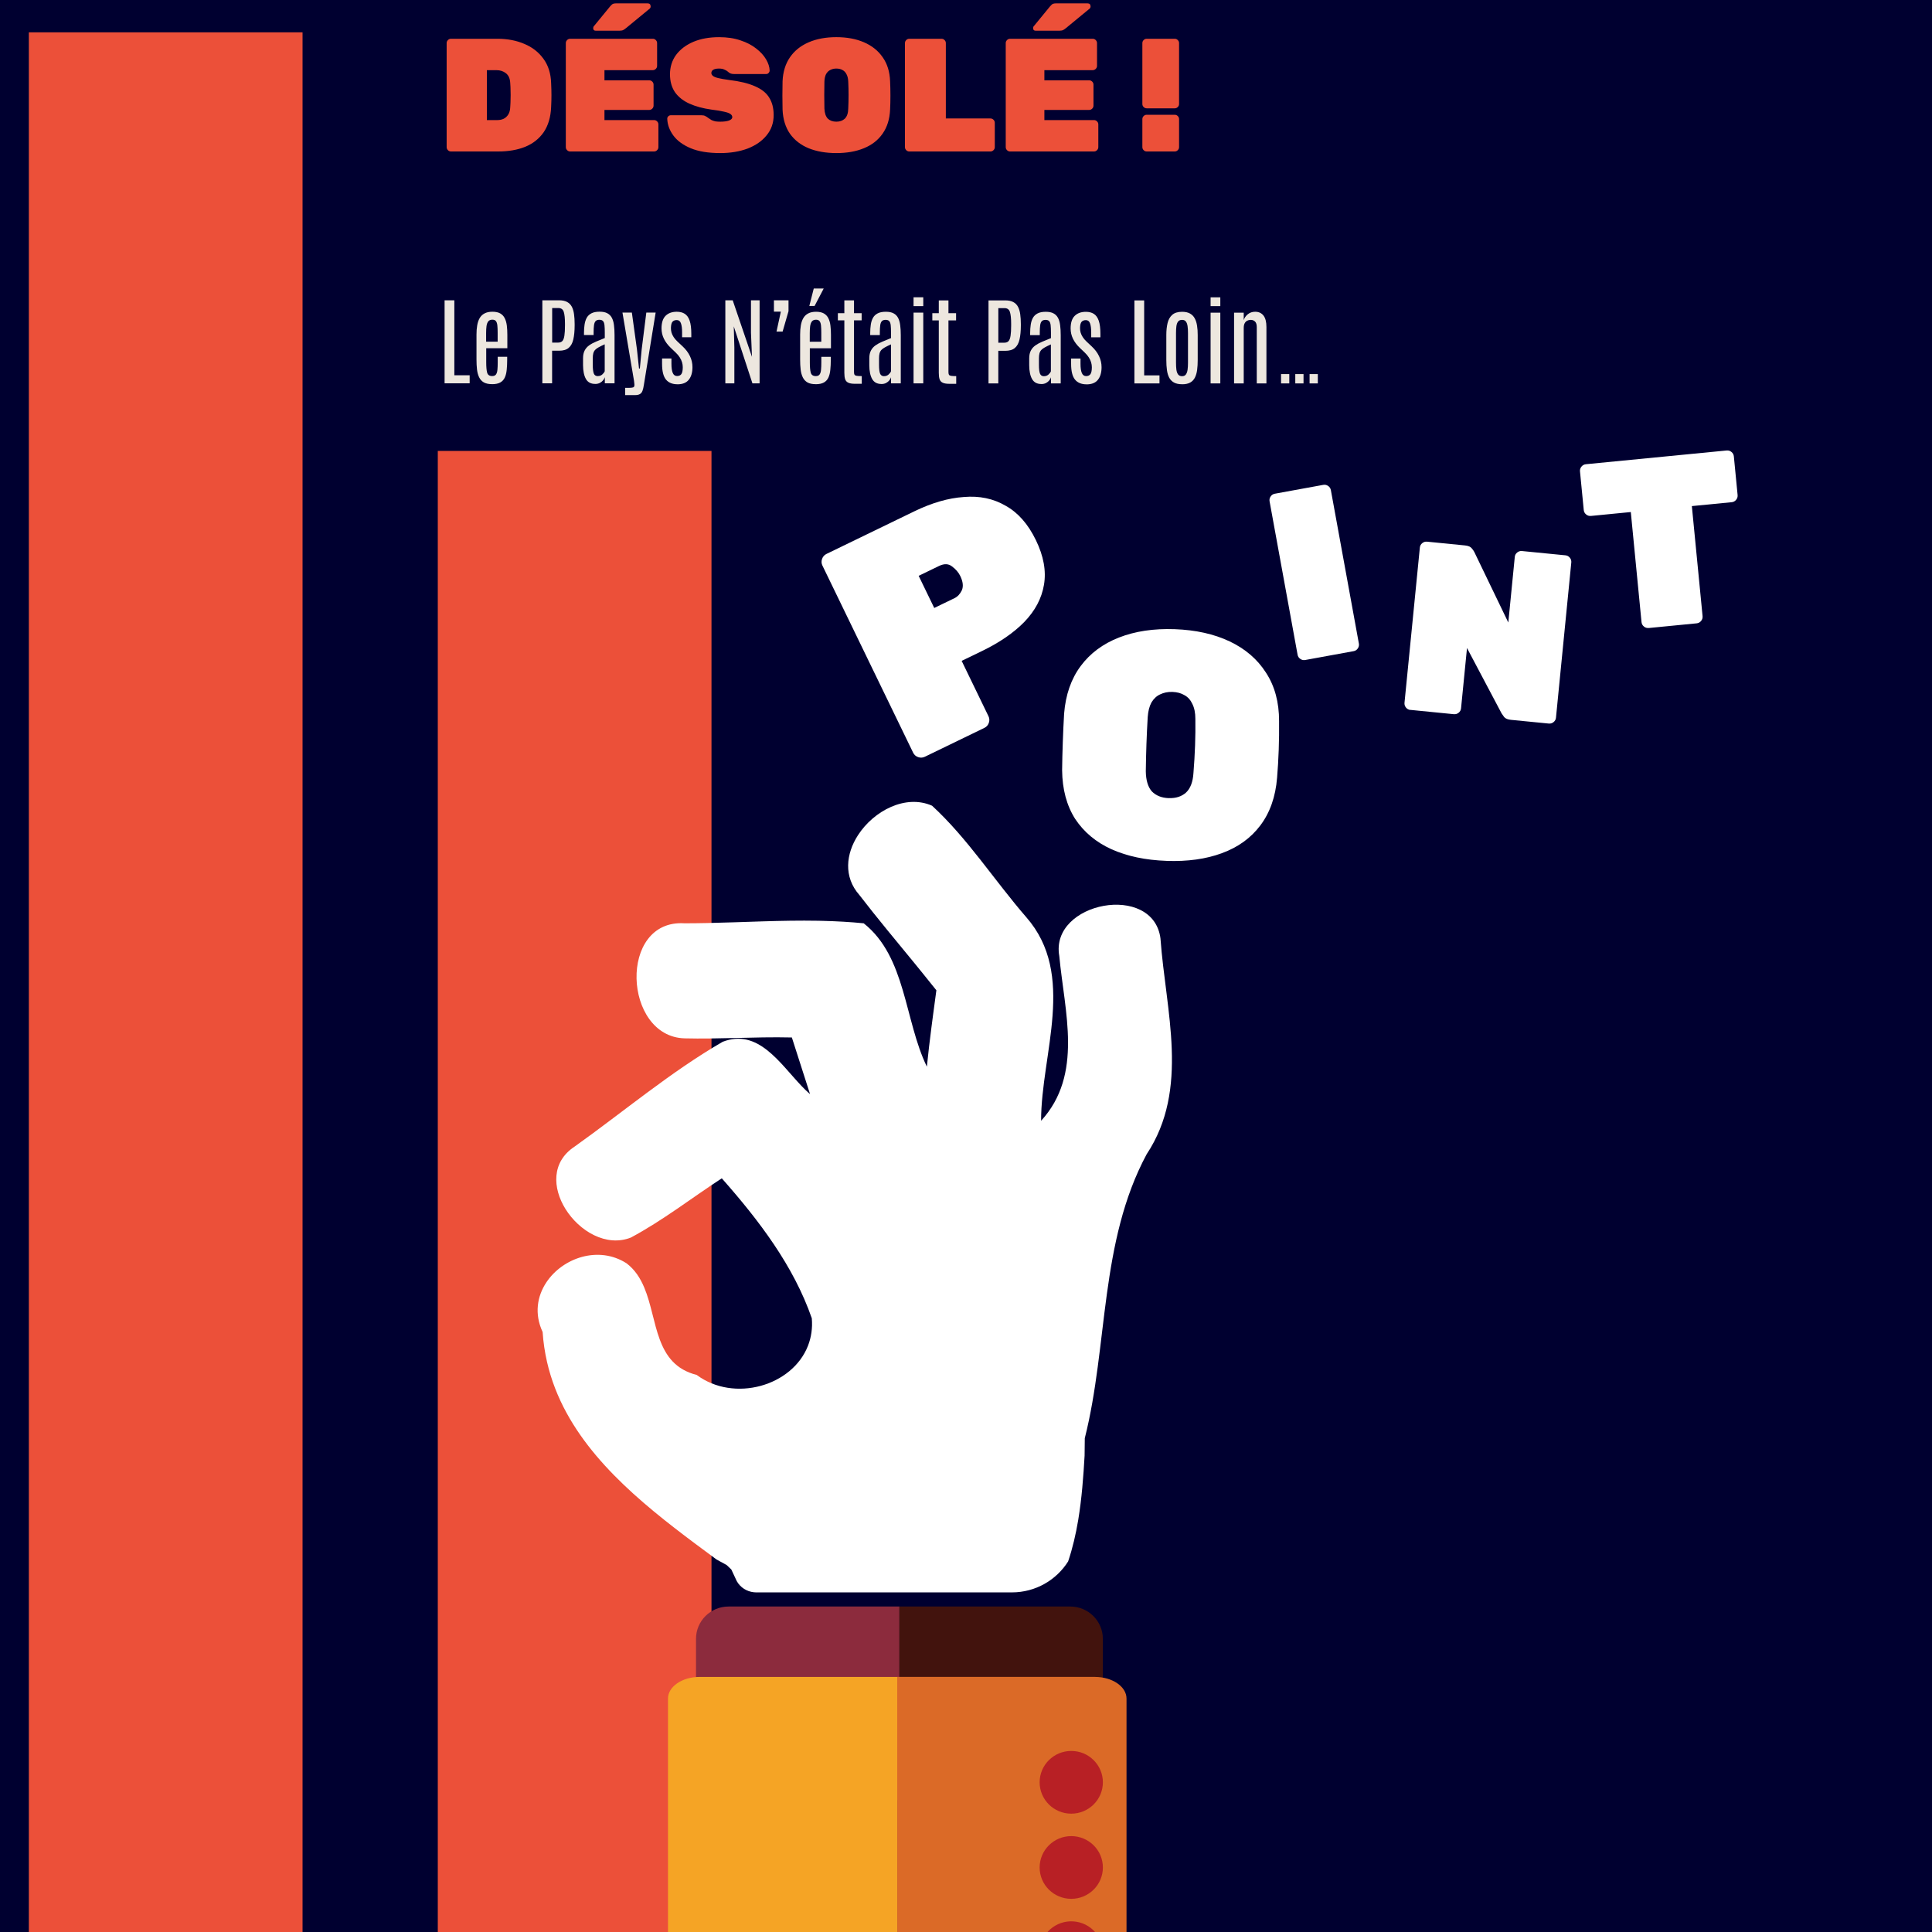 <?xml version="1.0" encoding="UTF-8"?><svg id="Calque_2" xmlns="http://www.w3.org/2000/svg" xmlns:xlink="http://www.w3.org/1999/xlink" viewBox="0 0 600 600"><defs><style>.cls-1{fill:none;}.cls-2{clip-path:url(#clippath);}.cls-3{fill:#000030;}.cls-4{fill:#ede7df;}.cls-5{fill:#fff;}.cls-6{fill:#f5a425;}.cls-7{fill:#ec5039;}.cls-8{fill:#8c2b3d;}.cls-9{fill:#b82025;}.cls-10{fill:#db6a27;}.cls-11{fill:#42130d;}.cls-12{clip-path:url(#clippath-1);}</style><clipPath id="clippath"><rect class="cls-1" width="600" height="600"/></clipPath><clipPath id="clippath-1"><rect class="cls-1" x="166.96" y="249.04" width="197" height="1389"/></clipPath></defs><g id="DESOLE_0_point"><g id="desole"><g class="cls-2"><rect class="cls-3" width="600" height="600"/><rect class="cls-7" x="8.96" y="10.04" width="85" height="685"/><rect class="cls-7" x="135.96" y="140.04" width="85" height="685"/><g class="cls-12"><path class="cls-8" d="m279.33,498.92h-53.07c-5.59,0-10.11,4.49-10.11,10.04v40.05c0,5.54,4.53,10.04,10.11,10.04h53.07v-60.13h0Z"/><path class="cls-11" d="m332.39,498.92h-53.07v60.13h53.07c5.59,0,10.11-4.49,10.11-10.04v-40.05c0-5.54-4.53-10.04-10.11-10.04h0Z"/><path class="cls-10" d="m340.03,520.77h-61.38v1117.26h61.38c5.42,0,9.82-3.01,9.82-6.72V527.5c0-3.71-4.4-6.72-9.82-6.72h0Z"/><path class="cls-6" d="m217.27,520.78c-5.42,0-9.82,3.01-9.82,6.72v1103.82c0,3.71,4.4,6.72,9.82,6.72h61.38V520.78h-61.38Z"/><path class="cls-9" d="m342.51,553.51c0,5.38-4.4,9.74-9.82,9.74s-9.82-4.36-9.82-9.74,4.4-9.74,9.82-9.74,9.82,4.36,9.82,9.74Z"/><path class="cls-9" d="m342.39,607.99c.87-5.31-2.77-10.32-8.12-11.18-5.35-.86-10.4,2.74-11.27,8.06-.87,5.31,2.77,10.32,8.12,11.18,5.35.86,10.4-2.74,11.27-8.06Z"/><path class="cls-9" d="m342.51,579.96c0,5.38-4.4,9.74-9.82,9.74s-9.82-4.36-9.82-9.74,4.4-9.74,9.82-9.74,9.82,4.36,9.82,9.74Z"/><path class="cls-5" d="m360.41,291.55c-2.15-17.6-34.4-11.46-31.44,5.33,1.61,17.33,7.52,36.8-5.65,51.19,0-20.8,11.02-45.33-4.57-63.19-9.94-11.46-18.27-24.53-29.29-34.66-8.23-3.63-18.11,1.58-23,9.15-3.73,5.77-4.57,12.92.42,18.57,5.64,7.33,11.56,14.38,17.35,21.46.79.97,1.58,1.95,2.37,2.92,1.41,1.74,2.82,3.47,4.2,5.22-.34,2.53-.68,5.03-1.01,7.52-.18,1.38-.37,2.76-.54,4.13-.51,4.01-1,8.01-1.4,12.08-6.99-14.4-6.45-34.13-19.62-44.53-4.17-.42-8.34-.64-12.51-.75-.54-.01-1.07-.03-1.61-.04-11.51-.21-23.02.48-34.54.71-2.32.05-4.65.08-6.97.08-20.69-1.33-19.08,35.2,0,35.73,5.2.13,10.4.01,15.63-.11,5.85-.14,11.73-.3,17.69-.16,1.88,5.87,3.76,11.73,5.65,17.6-6.94-5.93-13.24-17.98-23.25-17.17-1.24.1-2.53.38-3.89.91-16.13,9.33-30.63,21.6-45.96,32.53-7.27,4.77-6.88,12.9-2.87,19.37,4.29,6.91,12.7,11.92,20.34,8.89,9.94-5.33,18.81-12.26,28.22-18.39,11.56,13.06,22.31,27.2,27.95,43.46.27,3.1-.18,5.93-1.16,8.48-4.84,12.58-22.96,17.77-34.59,9.12-13.12-3.31-12.04-17.02-16.27-27.11-1.23-2.93-2.9-5.57-5.5-7.55-8.73-5.6-19.85-1.69-24.9,5.89-2.88,4.32-3.8,9.82-1.17,15.44.21,3.19.68,6.27,1.35,9.23,1.3,5.7,3.4,11,6.12,15.96,10.28,18.76,29.29,32.72,46.54,45.46,1.02.58,2.07,1.15,3.13,1.71.49.46.98.93,1.46,1.39l1.69,3.62c1.1,1.96,3.1,3.23,5.33,3.45.22.02.44.04.67.04h79.44c7.36,0,13.83-3.84,17.47-9.62,1.39-4.12,2.39-8.44,3.12-12.81,1.12-6.72,1.62-13.56,1.99-20.04,0-1.8.03-3.6.06-5.41,7.29-28.9,4.57-60.93,19.21-88.19,13.44-20.27,5.91-44.53,4.3-66.93h0Z"/></g><path class="cls-5" d="m287.2,235.02c-.66.32-1.35.36-2.06.11-.71-.25-1.23-.7-1.55-1.36l-28.18-58.13c-.32-.66-.36-1.35-.11-2.06.25-.71.7-1.23,1.36-1.55l27.26-13.22c5.46-2.65,10.59-4.14,15.4-4.46,4.83-.42,9.16.48,12.98,2.71,3.85,2.13,6.98,5.69,9.4,10.67s3.25,9.61,2.51,13.9c-.71,4.2-2.74,8.03-6.09,11.51-3.32,3.39-7.71,6.41-13.17,9.05l-6.3,3.05,8.33,17.19c.32.66.36,1.35.11,2.06-.25.71-.7,1.23-1.36,1.55l-18.54,8.99Zm2.94-46.21l6.3-3.05c.96-.47,1.71-1.28,2.27-2.43.52-1.22.36-2.69-.48-4.43-.55-1.14-1.4-2.13-2.56-2.98-1.09-.88-2.45-.93-4.07-.14l-6.3,3.05,4.84,9.99Z"/><path class="cls-5" d="m362.28,267.35c-6.53-.23-12.22-1.43-17.08-3.6-4.79-2.17-8.55-5.3-11.28-9.4-2.65-4.16-4.01-9.21-4.07-15.15.03-2.73.1-5.63.21-8.7.11-3.07.24-6.03.41-8.89.47-5.85,2.18-10.76,5.12-14.73,2.94-3.97,6.91-6.93,11.92-8.89,5.01-1.96,10.77-2.82,17.3-2.59,6.53.23,12.22,1.5,17.08,3.8,4.86,2.31,8.61,5.54,11.27,9.7,2.72,4.16,4.08,9.18,4.07,15.05.03,2.87,0,5.84-.11,8.9s-.28,5.96-.51,8.69c-.48,5.92-2.22,10.86-5.22,14.83-2.94,3.9-6.91,6.76-11.91,8.59-4.93,1.83-10.67,2.63-17.2,2.4Zm.68-19.49c2.2.08,3.99-.49,5.36-1.71,1.38-1.29,2.15-3.33,2.32-6.12.23-2.86.4-5.69.5-8.49.1-2.8.13-5.57.09-8.3,0-1.87-.31-3.41-.94-4.64-.56-1.22-1.36-2.12-2.41-2.69-1.05-.64-2.3-.98-3.77-1.03-1.4-.05-2.68.21-3.83.77-1.08.49-1.98,1.33-2.69,2.51-.64,1.18-1.03,2.7-1.16,4.56-.16,2.73-.29,5.49-.39,8.29-.1,2.8-.16,5.63-.2,8.5.04,2.8.66,4.89,1.88,6.27,1.29,1.31,3.03,2.01,5.23,2.09Z"/><path class="cls-5" d="m405.34,204.97c-.54.1-1.04-.01-1.51-.33-.46-.32-.75-.75-.85-1.29l-8.7-47.66c-.1-.54.01-1.04.33-1.51.32-.47.75-.75,1.29-.85l15.05-2.75c.54-.1,1.04.01,1.51.33.46.32.75.75.85,1.29l8.7,47.66c.1.54-.01,1.04-.33,1.51-.32.47-.75.75-1.29.85l-15.05,2.75Z"/><path class="cls-5" d="m438,220.48c-.55-.05-1-.3-1.36-.74-.36-.44-.51-.93-.46-1.48l4.77-48.22c.05-.55.3-1,.74-1.36.44-.36.93-.51,1.48-.46l11.79,1.17c1,.1,1.69.39,2.1.89.4.49.67.87.79,1.13l10.57,21.92,2.01-20.38c.05-.55.3-1,.74-1.36.44-.36.93-.51,1.48-.46l13.51,1.33c.55.05,1,.3,1.36.74.36.44.51.93.46,1.48l-4.76,48.21c-.05.55-.3,1-.74,1.36-.44.36-.93.51-1.48.46l-11.79-1.16c-.99-.1-1.69-.39-2.1-.89-.4-.54-.66-.92-.79-1.13l-10.73-20.28-1.85,18.73c-.05.55-.3,1-.74,1.36-.44.36-.93.51-1.48.46l-13.51-1.34Z"/><path class="cls-5" d="m512.01,195.03c-.55.05-1.04-.1-1.48-.46-.44-.36-.68-.81-.74-1.36l-3.33-34.19-12.39,1.21c-.55.05-1.04-.1-1.48-.46-.44-.36-.68-.81-.74-1.36l-1.17-12.02c-.05-.55.1-1.04.46-1.48.36-.44.81-.68,1.36-.74l43.74-4.27c.55-.05,1.04.1,1.48.46.44.36.68.81.74,1.36l1.17,12.02c.05.55-.1,1.04-.46,1.48-.36.44-.81.68-1.36.74l-12.39,1.21,3.33,34.19c.05.55-.1,1.04-.46,1.48-.36.44-.81.68-1.36.74l-14.93,1.46Z"/><path class="cls-4" d="m138.07,119.04v-25.78h3.03v23.28h4.76v2.5h-7.79Zm14.74.26c-1.05,0-1.9-.18-2.55-.54-.63-.37-1.12-.89-1.45-1.57-.33-.67-.56-1.48-.67-2.42-.11-.95-.16-1.99-.16-3.13v-7.76c0-1.03.07-1.98.22-2.84.15-.87.4-1.62.76-2.24.36-.63.86-1.12,1.51-1.46.64-.35,1.46-.53,2.46-.53s1.82.18,2.43.53c.61.35,1.08.85,1.39,1.49.32.63.54,1.4.65,2.28.11.88.16,1.85.16,2.9v4.14h-6.56v4.38c0,1.39.09,2.45.28,3.18.2.72.72,1.08,1.57,1.08.56,0,.95-.17,1.19-.51.24-.35.39-.84.44-1.47.06-.63.09-1.38.09-2.24v-1.77h2.94v.94c0,1.14-.05,2.18-.15,3.11-.09.93-.28,1.72-.59,2.39-.3.66-.77,1.18-1.41,1.54-.62.35-1.48.53-2.55.53Zm-1.83-13.18h3.57v-2.8c0-.88-.03-1.62-.09-2.21-.06-.61-.2-1.06-.43-1.36-.22-.31-.6-.47-1.11-.47-.58,0-1.01.18-1.29.53-.27.35-.45.84-.54,1.46-.08.62-.12,1.33-.12,2.15v2.69Zm17.45,12.92v-25.78h5.18c1.03,0,1.86.17,2.49.51.64.34,1.14.83,1.48,1.48.34.64.57,1.42.69,2.33.13.91.19,1.93.19,3.06v.4c0,1.73-.14,3.18-.41,4.35-.26,1.17-.75,2.06-1.45,2.65-.69.59-1.69.88-2.99.88h-2.15v10.12h-3.03Zm3.03-12.64h1.85c.6,0,1.04-.17,1.35-.5.3-.34.51-.9.62-1.68.12-.78.18-1.84.18-3.18v-.5c0-1.66-.13-2.89-.38-3.68-.25-.8-.82-1.2-1.68-1.2h-1.92v10.74Zm13.37,12.83c-1.33,0-2.29-.51-2.87-1.54-.59-1.04-.88-2.47-.89-4.29v-2.14c0-.97.17-1.77.5-2.4.33-.64.8-1.18,1.41-1.61.6-.43,1.32-.82,2.14-1.16.82-.35,1.72-.72,2.7-1.11v-1.7c0-.94-.03-1.69-.09-2.27-.06-.59-.21-1.02-.45-1.29-.24-.27-.61-.41-1.14-.41s-.91.14-1.17.41c-.25.27-.42.7-.5,1.29-.08.59-.12,1.35-.12,2.28v.76h-2.99v-.63c0-.94.06-1.81.18-2.61.12-.81.34-1.51.67-2.11.33-.6.82-1.06,1.45-1.39.64-.34,1.49-.51,2.53-.51s1.8.16,2.4.48c.61.31,1.08.78,1.41,1.39.33.62.56,1.38.67,2.29.12.9.18,1.94.18,3.12v14.96h-3.02v-1.9c-.09.29-.26.6-.51.94-.25.32-.59.6-1,.82-.41.22-.9.34-1.48.34Zm.85-2.43c.53,0,.98-.17,1.36-.5.38-.34.64-.68.76-1.01v-8.36c-.75.33-1.37.64-1.86.91-.48.26-.85.54-1.13.83-.26.29-.45.64-.56,1.06-.11.41-.16.93-.16,1.55v2.04c0,1.24.11,2.13.32,2.68.21.54.63.81,1.26.81Zm8.47,5.92v-2.27h1.04c.43,0,.8-.02,1.11-.07.32-.04.52-.13.59-.28.12-.16.16-.41.13-.75-.02-.33-.06-.69-.12-1.08l-3.59-21.2h2.92l1.58,11.43.64,5.95h.26l.57-5.95,1.44-11.43h2.9l-3.65,22.4c-.12.79-.26,1.43-.44,1.9-.18.48-.45.82-.82,1.02-.36.22-.9.32-1.63.32h-2.94Zm16.23-3.38c-1.56,0-2.75-.49-3.56-1.46-.81-.99-1.21-2.62-1.21-4.89v-1.66h2.91v1.64c0,1.23.13,2.17.4,2.83.27.65.72.98,1.33.98s1.07-.2,1.35-.6c.29-.4.44-1.12.44-2.15,0-.52-.08-1.03-.23-1.54-.16-.52-.4-1.03-.72-1.52-.32-.51-.74-1-1.25-1.48l-1.55-1.48c-.93-.89-1.63-1.83-2.12-2.83-.49-1.01-.73-2.07-.73-3.19,0-1.78.42-3.08,1.26-3.91.84-.84,2-1.26,3.47-1.26.99,0,1.82.21,2.49.64.67.43,1.18,1.14,1.52,2.14.34,1,.51,2.35.51,4.07v1.06h-2.86v-1.52c0-1.23-.12-2.17-.37-2.83-.23-.65-.66-.98-1.27-.98s-1.04.18-1.35.53c-.29.34-.45.97-.48,1.89-.01.47.05.94.17,1.42.14.48.36.95.66,1.42.3.47.69.93,1.17,1.38l1.58,1.48c1.03.95,1.8,1.97,2.32,3.06.53,1.08.79,2.23.79,3.44,0,1.66-.38,2.96-1.14,3.91-.75.95-1.93,1.42-3.53,1.42Zm14.88-.29v-25.78h2.29l5.98,17.55-.31-7.46v-10.09h2.68v25.78h-2.23l-5.79-17.69.18,6.5v11.19h-2.8Zm15.89-16.07l1.35-6.2h-2.15v-3.52h4.53v3.38l-1.83,6.33h-1.89Zm12.17,16.33c-1.05,0-1.9-.18-2.55-.54-.63-.37-1.12-.89-1.45-1.57-.33-.67-.56-1.48-.67-2.42-.11-.95-.16-1.99-.16-3.13v-7.76c0-1.03.07-1.98.22-2.84.15-.87.4-1.62.76-2.24.36-.63.86-1.12,1.51-1.46.64-.35,1.46-.53,2.46-.53s1.82.18,2.43.53c.61.35,1.08.85,1.39,1.49.32.63.54,1.4.64,2.28.11.88.16,1.85.16,2.9v4.14h-6.56v4.38c0,1.39.09,2.45.28,3.18.2.72.72,1.08,1.57,1.08.56,0,.95-.17,1.19-.51.24-.35.39-.84.44-1.47.06-.63.09-1.38.09-2.24v-1.77h2.94v.94c0,1.14-.05,2.18-.15,3.11-.09.93-.28,1.72-.59,2.39-.3.66-.77,1.18-1.41,1.54-.62.35-1.47.53-2.55.53Zm-1.83-13.18h3.57v-2.8c0-.88-.03-1.62-.09-2.21-.06-.61-.2-1.06-.43-1.36-.22-.31-.6-.47-1.11-.47-.58,0-1,.18-1.29.53-.27.35-.45.84-.54,1.46-.08.62-.12,1.33-.12,2.15v2.69Zm-.15-11.1l1.38-5.43h3.09l-2.84,5.43h-1.63Zm14.22,24.16c-.94,0-1.65-.11-2.12-.34-.48-.22-.8-.59-.97-1.08s-.25-1.16-.25-1.98v-16.3h-2.01v-2.23h2.01v-3.98h3v3.98h2.37v2.23h-2.37v16.04c0,.37.05.65.15.83.1.18.32.29.66.35.34.06.87.09,1.6.09v2.39h-2.07Zm8.17.06c-1.33,0-2.29-.51-2.87-1.54-.59-1.04-.88-2.47-.89-4.29v-2.14c0-.97.17-1.77.5-2.4.33-.64.8-1.18,1.41-1.61.61-.43,1.32-.82,2.14-1.16.82-.35,1.72-.72,2.69-1.11v-1.7c0-.94-.03-1.69-.09-2.27-.06-.59-.21-1.02-.45-1.29-.23-.27-.61-.41-1.14-.41s-.91.14-1.17.41c-.25.27-.42.7-.5,1.29s-.12,1.35-.12,2.28v.76h-2.99v-.63c0-.94.06-1.81.18-2.61.12-.81.34-1.51.67-2.11.33-.6.82-1.06,1.45-1.39.64-.34,1.49-.51,2.53-.51s1.8.16,2.4.48c.62.31,1.08.78,1.41,1.39.33.62.56,1.38.67,2.29.12.9.18,1.94.18,3.12v14.96h-3.02v-1.9c-.09.29-.26.6-.51.94-.25.32-.59.6-1,.82-.41.22-.9.34-1.48.34Zm.85-2.43c.53,0,.98-.17,1.36-.5.38-.34.64-.68.76-1.01v-8.36c-.75.33-1.37.64-1.86.91-.48.26-.85.54-1.13.83-.26.29-.45.64-.56,1.06-.11.41-.16.93-.16,1.55v2.04c0,1.24.11,2.13.32,2.68.22.54.64.81,1.26.81Zm9.13,2.24v-21.97h3.02v21.97h-3.02Zm0-23.99v-2.75h3.02v2.75h-3.02Zm11.18,24.13c-.94,0-1.65-.11-2.12-.34-.48-.22-.8-.59-.97-1.08-.17-.5-.25-1.16-.25-1.98v-16.3h-2.01v-2.23h2.01v-3.98h3v3.98h2.37v2.23h-2.37v16.04c0,.37.05.65.15.83.1.18.32.29.66.35.34.06.87.09,1.6.09v2.39h-2.07Zm12.1-.13v-25.78h5.19c1.02,0,1.85.17,2.49.51.64.34,1.14.83,1.48,1.48.34.64.57,1.42.69,2.33.13.91.19,1.93.19,3.06v.4c0,1.73-.14,3.18-.41,4.35-.26,1.17-.75,2.06-1.45,2.65-.69.59-1.69.88-2.99.88h-2.15v10.12h-3.03Zm3.03-12.64h1.85c.6,0,1.05-.17,1.35-.5.3-.34.51-.9.62-1.68.12-.78.18-1.84.18-3.18v-.5c0-1.66-.13-2.89-.38-3.68-.25-.8-.82-1.2-1.68-1.2h-1.92v10.74Zm13.37,12.83c-1.33,0-2.29-.51-2.87-1.54-.59-1.04-.88-2.47-.89-4.29v-2.14c0-.97.17-1.77.5-2.4.33-.64.8-1.18,1.41-1.61.61-.43,1.32-.82,2.14-1.16.82-.35,1.72-.72,2.7-1.11v-1.7c0-.94-.03-1.69-.09-2.27-.06-.59-.21-1.02-.45-1.29-.23-.27-.61-.41-1.14-.41s-.91.14-1.17.41c-.25.27-.42.7-.5,1.29-.08.59-.12,1.35-.12,2.28v.76h-2.99v-.63c0-.94.06-1.81.18-2.61.12-.81.34-1.51.67-2.11.33-.6.82-1.06,1.45-1.39.64-.34,1.49-.51,2.53-.51s1.8.16,2.4.48c.62.31,1.08.78,1.41,1.39.33.62.56,1.38.67,2.29.12.9.18,1.94.18,3.12v14.96h-3.02v-1.9c-.09.29-.26.6-.51.94-.25.32-.59.6-1,.82-.41.22-.9.34-1.48.34Zm.85-2.43c.53,0,.98-.17,1.36-.5.38-.34.63-.68.76-1.01v-8.36c-.75.33-1.37.64-1.86.91-.48.26-.85.54-1.13.83-.26.29-.45.64-.56,1.06-.11.41-.16.93-.16,1.55v2.04c0,1.24.11,2.13.32,2.68.21.54.63.81,1.26.81Zm13.18,2.53c-1.56,0-2.75-.49-3.56-1.46-.81-.99-1.22-2.62-1.22-4.89v-1.66h2.92v1.64c0,1.23.13,2.17.4,2.83.27.65.72.98,1.33.98s1.06-.2,1.35-.6c.29-.4.44-1.12.44-2.15,0-.52-.08-1.03-.23-1.54-.16-.52-.4-1.03-.72-1.52-.32-.51-.74-1-1.24-1.48l-1.55-1.48c-.93-.89-1.64-1.83-2.12-2.83-.49-1.01-.73-2.07-.73-3.19,0-1.78.42-3.08,1.26-3.91.84-.84,2-1.26,3.47-1.26.99,0,1.82.21,2.49.64.67.43,1.18,1.14,1.52,2.14.34,1,.51,2.35.51,4.07v1.06h-2.86v-1.52c0-1.23-.12-2.17-.37-2.83-.23-.65-.66-.98-1.27-.98s-1.04.18-1.35.53c-.29.34-.46.97-.48,1.89-.01.47.05.94.18,1.42.14.48.36.95.66,1.42.3.47.69.93,1.17,1.38l1.58,1.48c1.02.95,1.8,1.97,2.31,3.06.53,1.08.79,2.23.79,3.44,0,1.66-.38,2.96-1.14,3.91-.75.95-1.93,1.42-3.53,1.42Zm14.88-.29v-25.78h3.03v23.28h4.76v2.5h-7.79Zm14.81.26c-1.04,0-1.88-.18-2.52-.53-.64-.36-1.14-.87-1.49-1.52-.34-.66-.58-1.45-.7-2.37-.13-.93-.19-1.96-.19-3.11v-7.78c0-1.38.13-2.61.39-3.69.26-1.08.75-1.94,1.45-2.56.71-.62,1.73-.94,3.06-.94,1,0,1.81.18,2.45.54.63.35,1.13.85,1.48,1.51.35.64.59,1.41.72,2.29.14.87.2,1.82.2,2.86v7.78c0,1.12-.06,2.14-.18,3.06s-.35,1.71-.69,2.39c-.33.66-.82,1.18-1.46,1.54-.64.36-1.48.54-2.52.54Zm0-2.5c.53,0,.92-.18,1.17-.53.26-.35.44-.84.53-1.46.09-.63.13-1.37.13-2.2v-9.21c0-.82-.04-1.53-.13-2.14-.09-.62-.26-1.09-.53-1.44-.26-.34-.65-.51-1.17-.51-.55,0-.96.17-1.23.51-.27.34-.46.82-.54,1.44-.08.6-.12,1.32-.12,2.14v9.21c0,.83.04,1.56.12,2.2.09.62.27,1.11.54,1.46.27.35.68.53,1.23.53Zm8.85,2.24v-21.97h3.02v21.97h-3.02Zm0-23.99v-2.75h3.02v2.75h-3.02Zm7.29,23.99v-21.97h3v2.33c.2-.68.61-1.29,1.25-1.82.64-.53,1.41-.79,2.3-.79,1.1,0,1.96.39,2.58,1.17.61.78.92,1.97.92,3.56v17.52h-3v-17.5c0-.78-.18-1.35-.53-1.7-.35-.35-.8-.53-1.35-.53-.4,0-.77.09-1.1.26-.33.18-.6.45-.79.82-.19.37-.28.85-.28,1.44v17.21h-3Zm14.59,0v-2.9h2.56v2.9h-2.56Zm4.42,0v-2.9h2.56v2.9h-2.56Zm4.44,0v-2.9h2.56v2.9h-2.56Z"/><path class="cls-7" d="m140.06,47.04c-.37,0-.68-.13-.95-.4-.27-.27-.4-.58-.4-.95V13.39c0-.37.13-.68.4-.95.27-.27.58-.4.95-.4h14.4c3.13,0,5.93.53,8.4,1.6,2.47,1.03,4.43,2.57,5.9,4.6,1.5,2.03,2.3,4.55,2.4,7.55.07,1.43.1,2.7.1,3.8s-.03,2.28-.1,3.65c-.13,3.13-.9,5.73-2.3,7.8-1.4,2.03-3.32,3.55-5.75,4.55-2.4.97-5.2,1.45-8.4,1.45h-14.65Zm11.15-9.75h3.25c.73,0,1.38-.13,1.95-.4.6-.3,1.08-.75,1.45-1.35.37-.6.57-1.37.6-2.3.07-.97.1-1.83.1-2.6.03-.77.03-1.53,0-2.3,0-.8-.03-1.65-.1-2.55-.07-1.4-.52-2.42-1.35-3.05-.8-.63-1.77-.95-2.9-.95h-3v15.5Zm25.86,9.75c-.37,0-.68-.13-.95-.4-.27-.27-.4-.58-.4-.95V13.39c0-.37.13-.68.4-.95.27-.27.58-.4.95-.4h25.65c.37,0,.68.13.95.4.27.27.4.58.4.95v7.05c0,.37-.13.68-.4.95-.27.27-.58.4-.95.4h-15v3.15h13.9c.37,0,.68.13.95.4.27.27.4.58.4.95v6.5c0,.37-.13.68-.4.95-.27.27-.58.4-.95.4h-13.9v3.15h15.4c.37,0,.68.13.95.4.27.27.4.58.4.95v7.05c0,.37-.13.68-.4.95-.27.27-.58.4-.95.4h-26.05Zm7.95-37.5c-.53,0-.8-.27-.8-.8,0-.27.08-.48.25-.65l5-6.1c.37-.43.67-.7.9-.8.27-.1.58-.15.95-.15h9.8c.63,0,.95.33.95,1,0,.23-.08.43-.25.6l-7.35,6.05c-.27.23-.55.43-.85.6-.3.17-.72.25-1.25.25h-7.35Zm38.65,38c-3.7,0-6.75-.5-9.15-1.5-2.4-1-4.2-2.32-5.4-3.95s-1.83-3.37-1.9-5.2c0-.3.1-.55.3-.75.23-.23.5-.35.8-.35h9.5c.53,0,.93.08,1.2.25.3.13.62.33.95.6.33.23.67.45,1,.65.37.17.77.3,1.2.4.47.07.97.1,1.5.1,1.13,0,2.03-.12,2.7-.35.7-.27,1.05-.62,1.05-1.05,0-.4-.2-.73-.6-1-.37-.27-1.02-.5-1.95-.7-.93-.23-2.23-.45-3.9-.65-2.63-.37-4.92-.98-6.85-1.85-1.93-.87-3.43-2.05-4.5-3.55-1.03-1.53-1.55-3.4-1.55-5.6s.63-4.27,1.9-6c1.3-1.73,3.08-3.08,5.35-4.05,2.3-.97,4.97-1.45,8-1.45,2.5,0,4.72.33,6.65,1,1.93.63,3.57,1.48,4.9,2.55,1.33,1.03,2.35,2.15,3.05,3.35.7,1.2,1.07,2.35,1.1,3.45,0,.3-.12.57-.35.8-.2.2-.43.3-.7.3h-10c-.47,0-.85-.07-1.15-.2-.27-.13-.55-.33-.85-.6-.17-.17-.48-.35-.95-.55-.43-.23-1-.35-1.7-.35-.83,0-1.45.13-1.85.4-.37.23-.55.57-.55,1,0,.3.15.58.45.85s.85.5,1.65.7c.8.2,1.95.4,3.45.6,3.33.4,6,1.05,8,1.95,2.03.87,3.5,2.03,4.4,3.5.93,1.47,1.4,3.28,1.4,5.45,0,2.43-.73,4.53-2.2,6.3-1.43,1.77-3.4,3.13-5.9,4.1-2.5.93-5.33,1.4-8.5,1.4Zm36.06,0c-3.27,0-6.13-.5-8.6-1.5-2.43-1-4.37-2.5-5.8-4.5-1.4-2.03-2.17-4.53-2.3-7.5-.03-1.37-.05-2.82-.05-4.35s.02-3.02.05-4.45c.13-2.93.9-5.42,2.3-7.45s3.33-3.58,5.8-4.65c2.47-1.07,5.33-1.6,8.6-1.6s6.13.53,8.6,1.6c2.47,1.07,4.4,2.62,5.8,4.65,1.43,2.03,2.2,4.52,2.3,7.45.07,1.43.1,2.92.1,4.45s-.03,2.98-.1,4.35c-.13,2.97-.92,5.47-2.35,7.5-1.4,2-3.33,3.5-5.8,4.5-2.43,1-5.28,1.5-8.55,1.5Zm0-9.75c1.1,0,1.98-.32,2.65-.95.67-.67,1.02-1.7,1.05-3.1.07-1.43.1-2.85.1-4.25s-.03-2.78-.1-4.15c-.03-.93-.22-1.7-.55-2.3-.3-.6-.72-1.03-1.25-1.3-.53-.3-1.17-.45-1.9-.45s-1.33.15-1.9.45c-.53.27-.97.7-1.3,1.3-.3.6-.47,1.37-.5,2.3-.03,1.37-.05,2.75-.05,4.15s.02,2.82.05,4.25c.07,1.4.42,2.43,1.05,3.1.67.63,1.55.95,2.65.95Zm22.66,9.25c-.37,0-.68-.13-.95-.4-.27-.27-.4-.58-.4-.95V13.39c0-.37.13-.68.4-.95.27-.27.58-.4.95-.4h10c.37,0,.68.13.95.4.27.27.4.58.4.95v23.4h13.85c.37,0,.68.13.95.4.27.27.4.58.4.95v7.55c0,.37-.13.68-.4.95-.27.27-.58.4-.95.4h-25.2Zm31.3,0c-.37,0-.68-.13-.95-.4-.27-.27-.4-.58-.4-.95V13.39c0-.37.13-.68.4-.95.27-.27.58-.4.95-.4h25.65c.37,0,.68.13.95.4.27.27.4.58.4.95v7.05c0,.37-.13.68-.4.95-.27.27-.58.4-.95.4h-15v3.15h13.9c.37,0,.68.13.95.4.27.27.4.58.4.95v6.5c0,.37-.13.68-.4.95-.27.27-.58.4-.95.4h-13.9v3.15h15.4c.37,0,.68.13.95.4.27.27.4.58.4.95v7.05c0,.37-.13.68-.4.95-.27.27-.58.4-.95.4h-26.05Zm7.95-37.5c-.53,0-.8-.27-.8-.8,0-.27.08-.48.25-.65l5-6.1c.37-.43.67-.7.9-.8.27-.1.58-.15.95-.15h9.8c.63,0,.95.33.95,1,0,.23-.08.43-.25.6l-7.35,6.05c-.27.23-.55.43-.85.6-.3.17-.72.25-1.25.25h-7.35Zm34.48,24.1c-.37,0-.68-.13-.95-.4-.27-.27-.4-.58-.4-.95V13.39c0-.37.13-.68.4-.95.27-.27.58-.4.95-.4h8.7c.37,0,.68.13.95.4.27.27.4.58.4.95v18.9c0,.37-.13.68-.4.95-.27.27-.58.4-.95.4h-8.7Zm0,13.4c-.37,0-.68-.13-.95-.4-.27-.27-.4-.58-.4-.95v-8.7c0-.37.13-.68.4-.95.27-.27.58-.4.95-.4h8.7c.37,0,.68.13.95.4.27.27.4.58.4.95v8.7c0,.37-.13.68-.4.95-.27.27-.58.4-.95.4h-8.7Z"/></g></g></g></svg>
